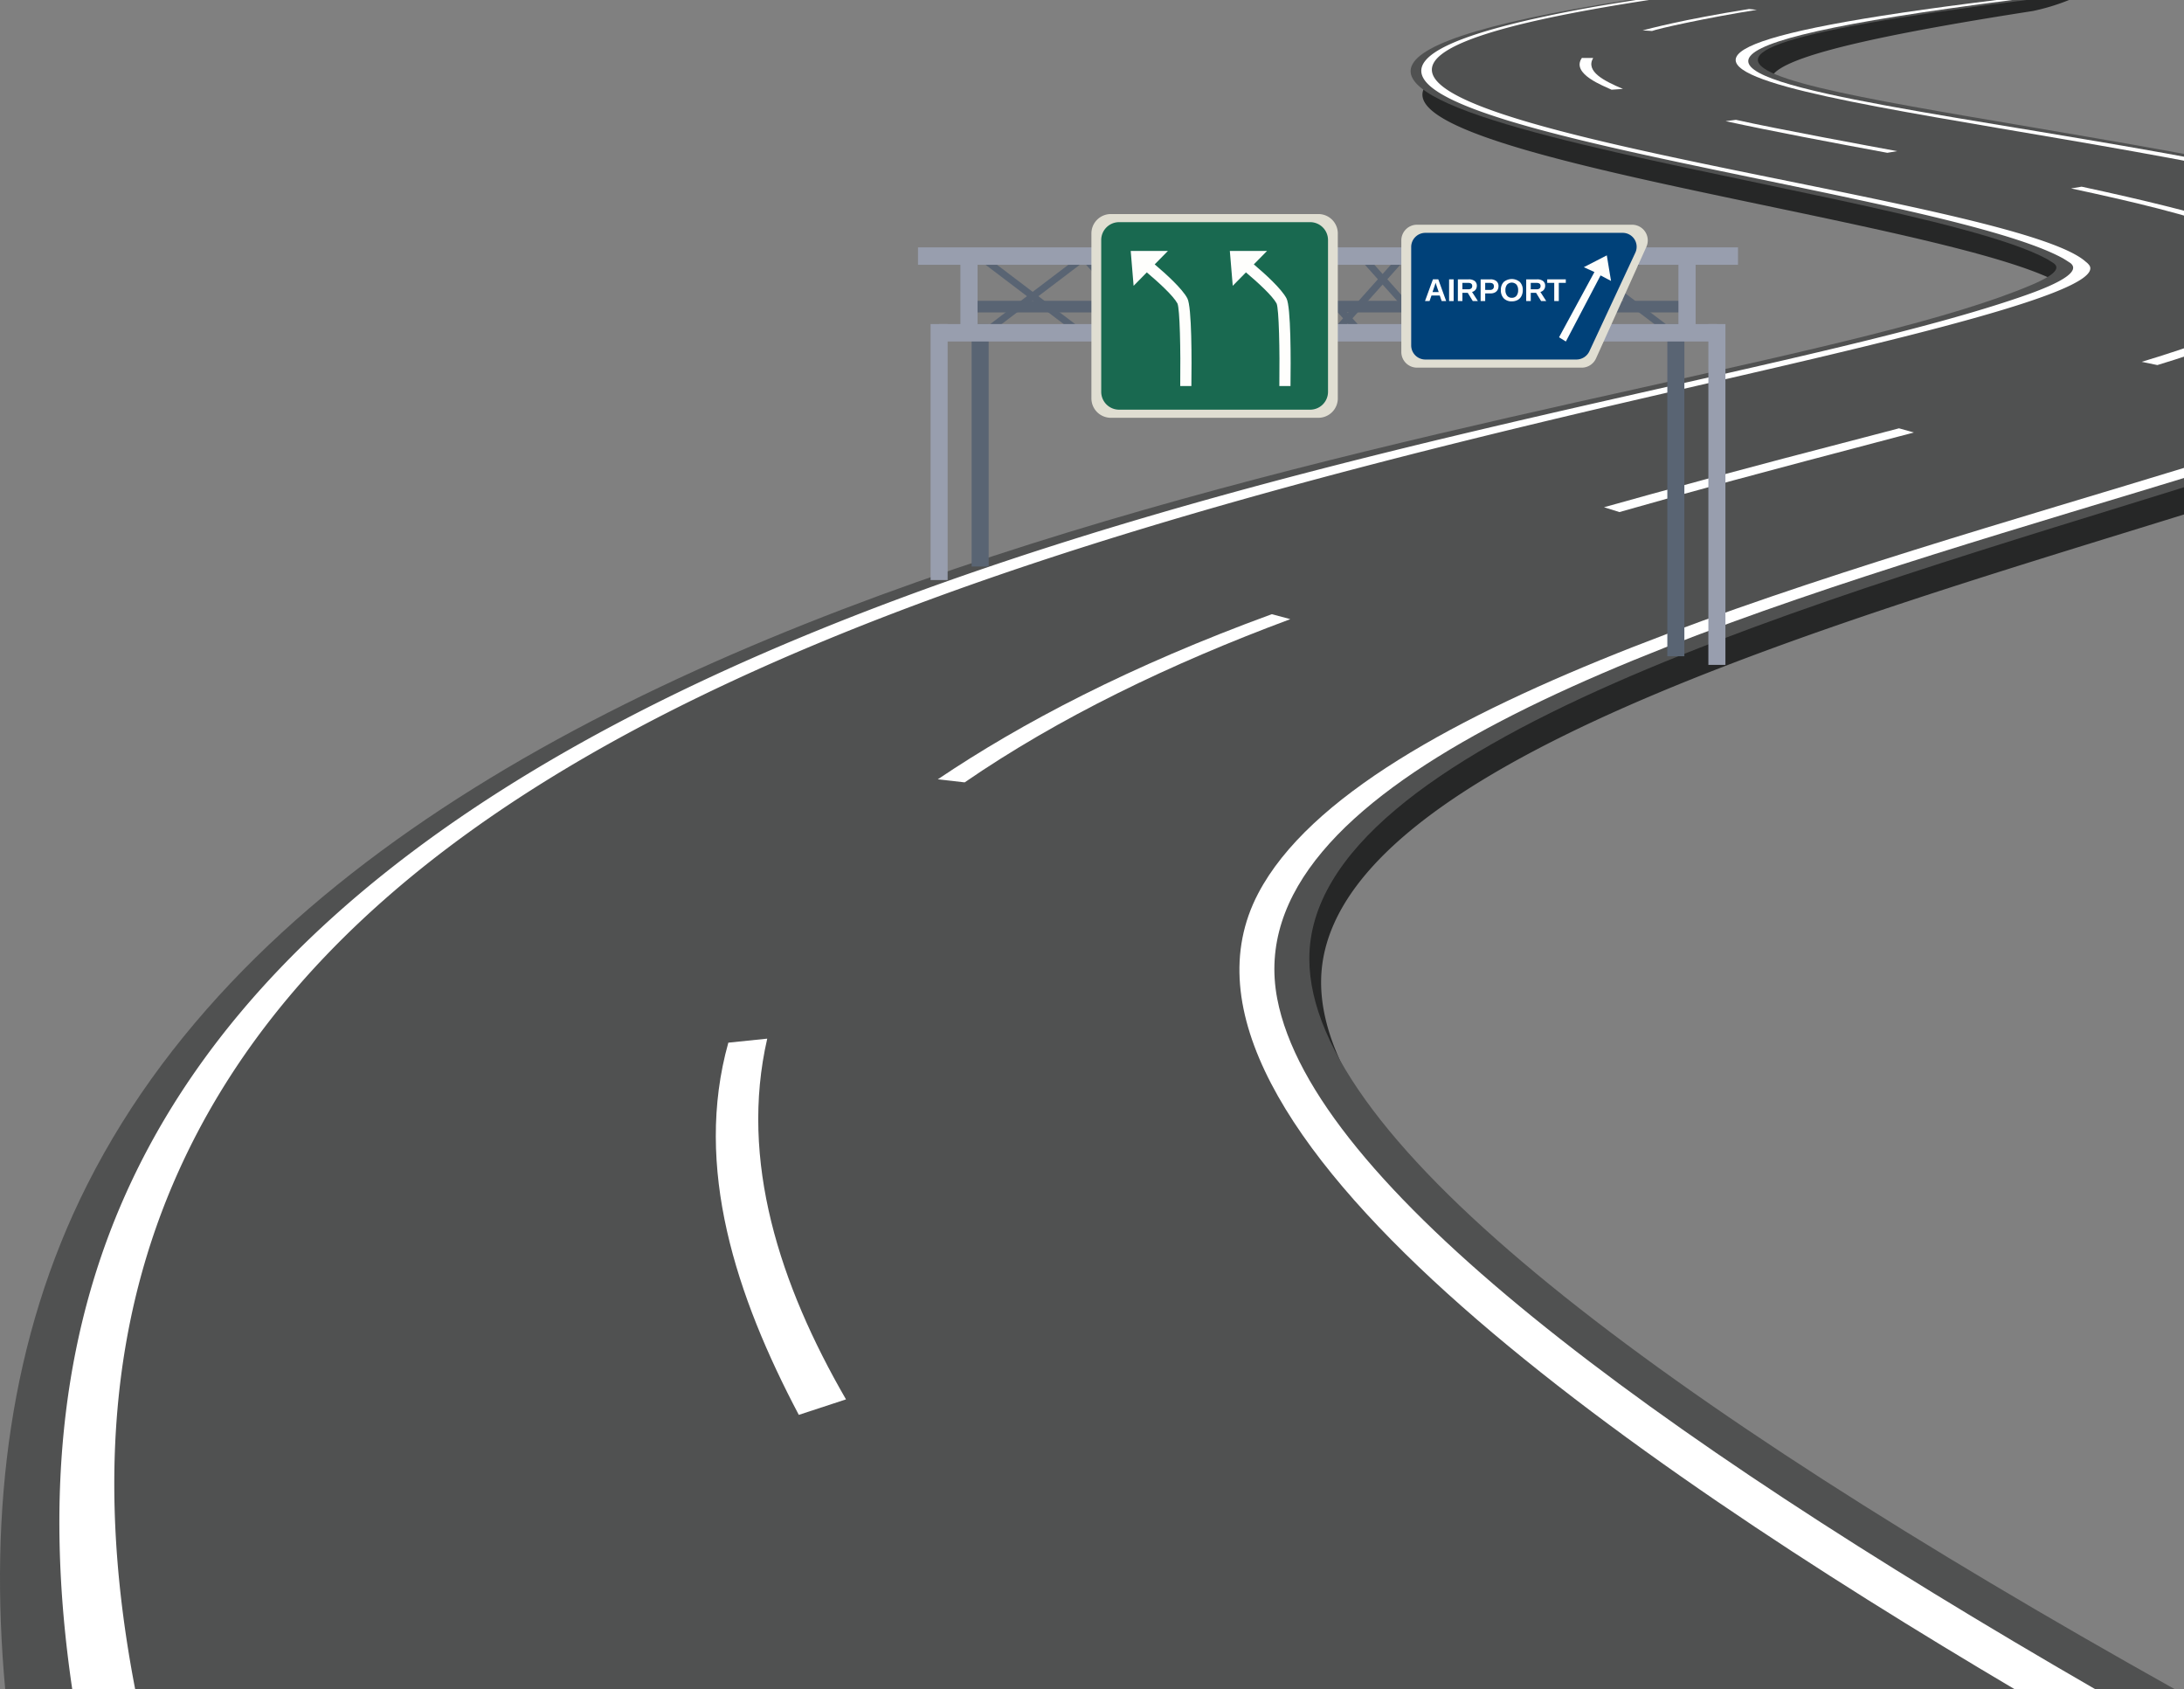 <svg xmlns="http://www.w3.org/2000/svg" xmlns:xlink="http://www.w3.org/1999/xlink" width="894.755" height="692" viewBox="0 0 894.755 692">
  <rect x="0" y="0" width="894.755" height="692" fill="#808080" stroke="none"/>
  <defs>
    <clipPath id="clip-path">
      <rect id="Rectangle_267" data-name="Rectangle 267" width="894.755" height="692" fill="#fff" stroke="#707070" stroke-width="1"/>
    </clipPath>
    <clipPath id="clip-path-2">
      <rect id="Rectangle_266" data-name="Rectangle 266" width="1062.449" height="692" fill="none"/>
    </clipPath>
    <clipPath id="clip-path-3">
      <rect id="Rectangle_102" data-name="Rectangle 102" width="335.945" height="178.328" fill="none"/>
    </clipPath>
  </defs>
  <g id="road_sign" transform="translate(1575.908 -1311.366)">
    <g id="bg_road" transform="translate(-1575.908 1311.366)" clip-path="url(#clip-path)">
      <g id="Group_250" data-name="Group 250">
        <g id="Group_249" data-name="Group 249" clip-path="url(#clip-path-2)">
          <path id="Path_1633" data-name="Path 1633" d="M921.83,77.139c-160.565-31.2-303.206-39.567-90.42-72.627A87.034,87.034,0,0,0,846.24,0h-102.7C354.944,44.238,778.321,80.638,842.22,115.856c.7.386,2.993,1.894,2.686,1.7,3.692,2.866-3.915,6.528-9.232,8.8-130.2,55.5-656.9,91.9-796.5,368.474C8.851,554.888-.354,621.939,4.788,692H877.427c-200.8-113.751-337.462-216.923-337.606-289.523C539.37,225.1,1386.345,167.451,921.83,77.139" transform="translate(1.422)" fill="#262727"/>
          <path id="Path_1634" data-name="Path 1634" d="M918.422,67.5C758.055,36.337,612.758,27.521,830.223,0H667.061C411.885,39.949,779.616,73.59,838.812,106.216c.7.387,2.993,1.894,2.686,1.7,3.692,2.866-3.915,6.528-9.234,8.8-130.2,55.5-656.9,91.9-796.5,368.473C4.054,548-4.6,618.449,2.138,692h889C681.024,574.447,536.562,467.481,536.413,392.836,535.962,215.455,1382.937,157.811,918.422,67.5" transform="translate(0)" fill="#505151"/>
          <path id="Path_1635" data-name="Path 1635" d="M228.616,318.9l-15.937,1.646c-14.308,51.026,3.2,103.845,28.868,152.456l19.335-6.341c-27.217-47.073-43.723-97.911-32.267-147.762" transform="translate(85.71 106.535)" fill="#fff"/>
          <path id="Path_1636" data-name="Path 1636" d="M408.76,188.574c-58.247,21.285-102.4,44.434-136.844,67.636l11,1.257c38.638-26.555,84.034-48.5,133.406-66.854Z" transform="translate(112.294 62.997)" fill="#fff"/>
          <path id="Path_1637" data-name="Path 1637" d="M585.936,131.507c-76.175,19.8-93.821,24.8-120.861,32.329l6.307,1.978c37.413-10.583,47.247-13.269,120.648-32.6Z" transform="translate(192.064 43.933)" fill="#fff"/>
          <path id="Path_1638" data-name="Path 1638" d="M683.143,91.324c-10.1,9.853-45.4,21.33-62.164,26.371l6.414,1.331c16.944-5.133,52.821-17.02,62.856-27.08Z" transform="translate(256.448 30.509)" fill="#fff"/>
          <path id="Path_1639" data-name="Path 1639" d="M604.832,57.314l-4.336.719c25.181,5.43,46.539,10.342,69.383,18.441.311.108,1.2.423,1.485.551l5.706-.494C671.4,74.726,660.7,69.37,604.832,57.314" transform="translate(247.989 19.147)" fill="#fff"/>
          <path id="Path_1640" data-name="Path 1640" d="M504.573,36.787l-4.24.552C520.736,41.756,543.45,46,566.589,50.3l4.019-.682c-8.659-1.6-49.789-9.154-66.034-12.827" transform="translate(206.625 12.289)" fill="#fff"/>
          <path id="Path_1641" data-name="Path 1641" d="M458.937,17.786l-.092.14c-4.318,6.48,9.18,11.372,12.253,12.878l4.664-.32c-7.706-3.26-15.461-7.151-12.2-12.682Z" transform="translate(189.142 5.942)" fill="#fff"/>
          <path id="Path_1642" data-name="Path 1642" d="M519.863,2.77C492.1,7.19,478.7,10.937,476.278,11.515l3.852.248c2.416-.962,22.326-5.384,42.93-8.665Z" transform="translate(196.69 0.925)" fill="#fff"/>
          <path id="Path_1643" data-name="Path 1643" d="M848.993,108.872a6.185,6.185,0,0,0-1.516-1.585l-.01-.008C812.776,75.615,403.044,40.616,668.473,0H663.2c-8.506,1.3-16.682,2.655-23.975,4.028C435.146,42.778,778.771,73.291,838.048,105.812c.656.36,3.069,1.941,3.045,1.922,5.788,4.535-12,11.022-20.105,13.81C664.384,175.6,172.279,220.738,47.393,482.568,19.21,541.625,10.411,610.347,22.5,692H48.285c-16-82.771-9.314-152.013,17.654-212.009C145.177,303.58,389.874,227.583,657.25,165.154c86.059-20.06,198.237-44.056,191.743-56.282" transform="translate(7.11)" fill="#fff"/>
          <path id="Path_1644" data-name="Path 1644" d="M878.572,99.5C762.287,44.832,384.316,37.322,675.951,0H669.6c-233,28.673-33.894,41.748,112.529,72.942,382.978,81.546-332.06,134.939-415.054,292.975C317.186,460.825,519.795,598.926,677.106,692h33.038C527.785,586.686,389.3,484.831,374.844,409.031,341.66,234.754,1032.6,177.969,878.572,99.5" transform="translate(148.41 0)" fill="#fff"/>
        </g>
      </g>
    </g>
    <g id="road_sign-2" data-name="road_sign" transform="translate(-1199.815 1399.042)">
      <rect id="Rectangle_78" data-name="Rectangle 78" width="6.981" height="99.311" transform="translate(21.974 45.058)" fill="#596473"/>
      <path id="Path_1651" data-name="Path 1651" d="M0,0H6.981V136.067H0Z" transform="translate(306.991 45.058)" fill="#596473"/>
      <path id="Path_694" data-name="Path 694" d="M66,46.562l-2.153,1.923L21.879,16.636l2.153-1.923Z" transform="translate(3.04 2.044)" fill="#596473"/>
      <path id="Path_695" data-name="Path 695" d="M21.879,46.562l2.153,1.923L66,16.636l-2.153-1.923Z" transform="translate(3.04 2.044)" fill="#596473"/>
      <rect id="Rectangle_80" data-name="Rectangle 80" width="42.704" height="2.886" transform="translate(71.046 48.607) rotate(-48.231)" fill="#596473"/>
      <rect id="Rectangle_81" data-name="Rectangle 81" width="42.703" height="2.886" transform="translate(103.649 48.607) rotate(-48.231)" fill="#596473"/>
      <rect id="Rectangle_82" data-name="Rectangle 82" width="42.703" height="2.886" transform="translate(136.253 48.607) rotate(-48.231)" fill="#596473"/>
      <rect id="Rectangle_83" data-name="Rectangle 83" width="42.703" height="2.886" transform="translate(168.856 48.607) rotate(-48.231)" fill="#596473"/>
      <rect id="Rectangle_84" data-name="Rectangle 84" width="42.703" height="2.886" transform="translate(201.46 48.607) rotate(-48.231)" fill="#596473"/>
      <rect id="Rectangle_85" data-name="Rectangle 85" width="42.703" height="2.886" transform="translate(234.063 48.607) rotate(-48.231)" fill="#596473"/>
      <rect id="Rectangle_86" data-name="Rectangle 86" width="42.704" height="2.886" transform="translate(266.667 48.607) rotate(-48.231)" fill="#596473"/>
      <rect id="Rectangle_87" data-name="Rectangle 87" width="2.886" height="42.703" transform="translate(67 18.68) rotate(-41.769)" fill="#596473"/>
      <rect id="Rectangle_88" data-name="Rectangle 88" width="2.886" height="42.704" transform="translate(95.558 18.679) rotate(-41.769)" fill="#596473"/>
      <rect id="Rectangle_89" data-name="Rectangle 89" width="2.886" height="42.703" transform="translate(124.116 18.68) rotate(-41.769)" fill="#596473"/>
      <rect id="Rectangle_90" data-name="Rectangle 90" width="2.886" height="42.703" transform="translate(152.674 18.68) rotate(-41.769)" fill="#596473"/>
      <rect id="Rectangle_91" data-name="Rectangle 91" width="2.886" height="42.703" transform="translate(181.231 18.68) rotate(-41.769)" fill="#596473"/>
      <rect id="Rectangle_92" data-name="Rectangle 92" width="2.886" height="42.703" transform="translate(209.789 18.68) rotate(-41.769)" fill="#596473"/>
      <rect id="Rectangle_93" data-name="Rectangle 93" width="2.886" height="42.703" transform="translate(238.347 18.68) rotate(-41.769)" fill="#596473"/>
      <path id="Path_696" data-name="Path 696" d="M278.466,46.562l-2.153,1.923-41.97-31.848,2.153-1.923Z" transform="translate(32.56 2.044)" fill="#596473"/>
      <rect id="Rectangle_94" data-name="Rectangle 94" width="296.097" height="4.76" transform="translate(19.924 35.538)" fill="#596473"/>
      <rect id="Rectangle_95" data-name="Rectangle 95" width="335.945" height="7.14" transform="translate(0 13.643)" fill="#989eae"/>
      <rect id="Rectangle_96" data-name="Rectangle 96" width="318.651" height="7.139" transform="translate(8.647 45.059)" fill="#989eae"/>
      <rect id="Rectangle_97" data-name="Rectangle 97" width="6.982" height="104.856" transform="translate(5.156 45.058)" fill="#989eae"/>
      <rect id="Rectangle_98" data-name="Rectangle 98" width="6.981" height="139.604" transform="translate(323.808 45.058)" fill="#989eae"/>
      <rect id="Rectangle_99" data-name="Rectangle 99" width="7.034" height="32.762" transform="translate(17.372 15.865)" fill="#989eae"/>
      <rect id="Rectangle_100" data-name="Rectangle 100" width="7.034" height="32.762" transform="translate(311.539 15.865)" fill="#989eae"/>
      <g id="Group_60" data-name="Group 60">
        <g id="Group_59" data-name="Group 59" clip-path="url(#clip-path-3)">
          <path id="Path_697" data-name="Path 697" d="M155.37,83.453H70.331A7.953,7.953,0,0,1,62.378,75.5V7.954A7.954,7.954,0,0,1,70.331,0H155.37a7.954,7.954,0,0,1,7.953,7.954V75.5a7.953,7.953,0,0,1-7.953,7.953" transform="translate(8.667)" fill="#e0ded2"/>
          <path id="Path_698" data-name="Path 698" d="M151.5,79.725H73.226a7.321,7.321,0,0,1-7.32-7.32V10.237a7.32,7.32,0,0,1,7.32-7.32H151.5a7.319,7.319,0,0,1,7.32,7.32V72.405a7.32,7.32,0,0,1-7.32,7.32" transform="translate(9.157 0.405)" fill="#196950"/>
          <path id="Path_699" data-name="Path 699" d="M95.664,34.786C96.638,37.017,97,53.594,96.8,68.6h4.568c.144-10.207.223-32.439-1.657-35.944-2.128-3.964-8.6-9.854-13.371-13.883l5.41-5.5H76.514L77.7,27.55l5.408-5.5c4.814,4.063,10.851,9.565,12.552,12.736" transform="translate(10.631 1.844)" fill="#fefefc"/>
          <path id="Path_700" data-name="Path 700" d="M118.769,22.05c4.814,4.063,10.851,9.565,12.552,12.736.975,2.231,1.334,18.809,1.131,33.813h4.568c.144-10.207.223-32.439-1.657-35.944-2.128-3.964-8.6-9.854-13.371-13.883l5.41-5.5H112.171l1.19,14.279Z" transform="translate(15.585 1.844)" fill="#fefefc"/>
          <path id="Path_701" data-name="Path 701" d="M268.392,3.838H180.28a6.426,6.426,0,0,0-6.426,6.426V55.956a6.426,6.426,0,0,0,6.426,6.426h67.484A6.426,6.426,0,0,0,253.62,58.6l20.629-45.692a6.425,6.425,0,0,0-5.856-9.069" transform="translate(24.156 0.533)" fill="#e0ded2"/>
          <path id="Path_702" data-name="Path 702" d="M263.911,6.764H183.284a5.789,5.789,0,0,0-5.879,5.695V52.95a5.788,5.788,0,0,0,5.879,5.694h61.75a5.893,5.893,0,0,0,5.36-3.351L269.27,14.8a5.709,5.709,0,0,0-5.359-8.038" transform="translate(24.649 0.94)" fill="#004179"/>
          <path id="Path_703" data-name="Path 703" d="M189.2,32.375,188.41,30.1h-3.388l-.788,2.272h-1.859l3.243-8.892h2.194l3.231,8.892Zm-2.484-7.519-.038.138c-.044.153-.092.323-.153.517s-.419,1.256-1.085,3.194h2.555l-.877-2.558-.272-.855Z" transform="translate(25.34 3.263)" fill="#fff"/>
          <rect id="Rectangle_101" data-name="Rectangle 101" width="1.863" height="8.891" transform="translate(217.584 26.746)" fill="#fff"/>
          <path id="Path_704" data-name="Path 704" d="M200.3,32.374,198.24,29h-2.183v3.377h-1.862V23.483h4.443a3.861,3.861,0,0,1,2.454.688,2.348,2.348,0,0,1,.862,1.962,2.548,2.548,0,0,1-.527,1.614,2.51,2.51,0,0,1-1.432.893l2.4,3.733Zm-.223-6.165q0-1.278-1.64-1.279h-2.384v2.625h2.436a1.767,1.767,0,0,0,1.186-.353,1.256,1.256,0,0,0,.4-.993" transform="translate(26.982 3.263)" fill="#fff"/>
          <path id="Path_705" data-name="Path 705" d="M209.7,26.3a3.007,3.007,0,0,1-.39,1.532,2.649,2.649,0,0,1-1.12,1.044,3.8,3.8,0,0,1-1.732.368h-2.21v3.131h-1.863V23.483h3.994a3.668,3.668,0,0,1,2.458.737A2.578,2.578,0,0,1,209.7,26.3m-1.874.033c0-.933-.55-1.4-1.655-1.4h-1.923v2.882h1.975a1.7,1.7,0,0,0,1.186-.378,1.419,1.419,0,0,0,.417-1.1" transform="translate(28.12 3.263)" fill="#fff"/>
          <path id="Path_706" data-name="Path 706" d="M218.639,27.905a5.178,5.178,0,0,1-.55,2.44,3.78,3.78,0,0,1-1.569,1.614,4.906,4.906,0,0,1-2.387.557,4.36,4.36,0,0,1-3.284-1.233,4.666,4.666,0,0,1-1.186-3.377,4.551,4.551,0,0,1,1.182-3.339,5.128,5.128,0,0,1,6.6.015,4.541,4.541,0,0,1,1.19,3.325m-1.9,0a3.432,3.432,0,0,0-.68-2.257,2.673,2.673,0,0,0-3.842-.007,3.43,3.43,0,0,0-.685,2.264,3.512,3.512,0,0,0,.7,2.305,2.332,2.332,0,0,0,1.9.841,2.367,2.367,0,0,0,1.931-.818,3.573,3.573,0,0,0,.677-2.328" transform="translate(29.131 3.247)" fill="#fff"/>
          <path id="Path_707" data-name="Path 707" d="M224.884,32.374,222.821,29h-2.183v3.377h-1.862V23.483h4.443a3.861,3.861,0,0,1,2.454.688,2.348,2.348,0,0,1,.862,1.962,2.548,2.548,0,0,1-.527,1.614,2.514,2.514,0,0,1-1.432.893l2.4,3.733Zm-.223-6.165q0-1.278-1.64-1.279h-2.384v2.625h2.436a1.767,1.767,0,0,0,1.186-.353,1.253,1.253,0,0,0,.4-.993" transform="translate(30.397 3.263)" fill="#fff"/>
          <path id="Path_708" data-name="Path 708" d="M231.073,24.922v7.452H229.21V24.922h-2.87V23.483h7.608v1.438Z" transform="translate(31.448 3.263)" fill="#fff"/>
          <path id="Path_709" data-name="Path 709" d="M230.584,48.416l2.8,1.725L247.6,23.07l4.284,2.261-1.725-10.471-9.42,4.839,4.348,1.993Z" transform="translate(32.038 2.065)" fill="#fefefc"/>
        </g>
      </g>
    </g>
  </g>
</svg>
